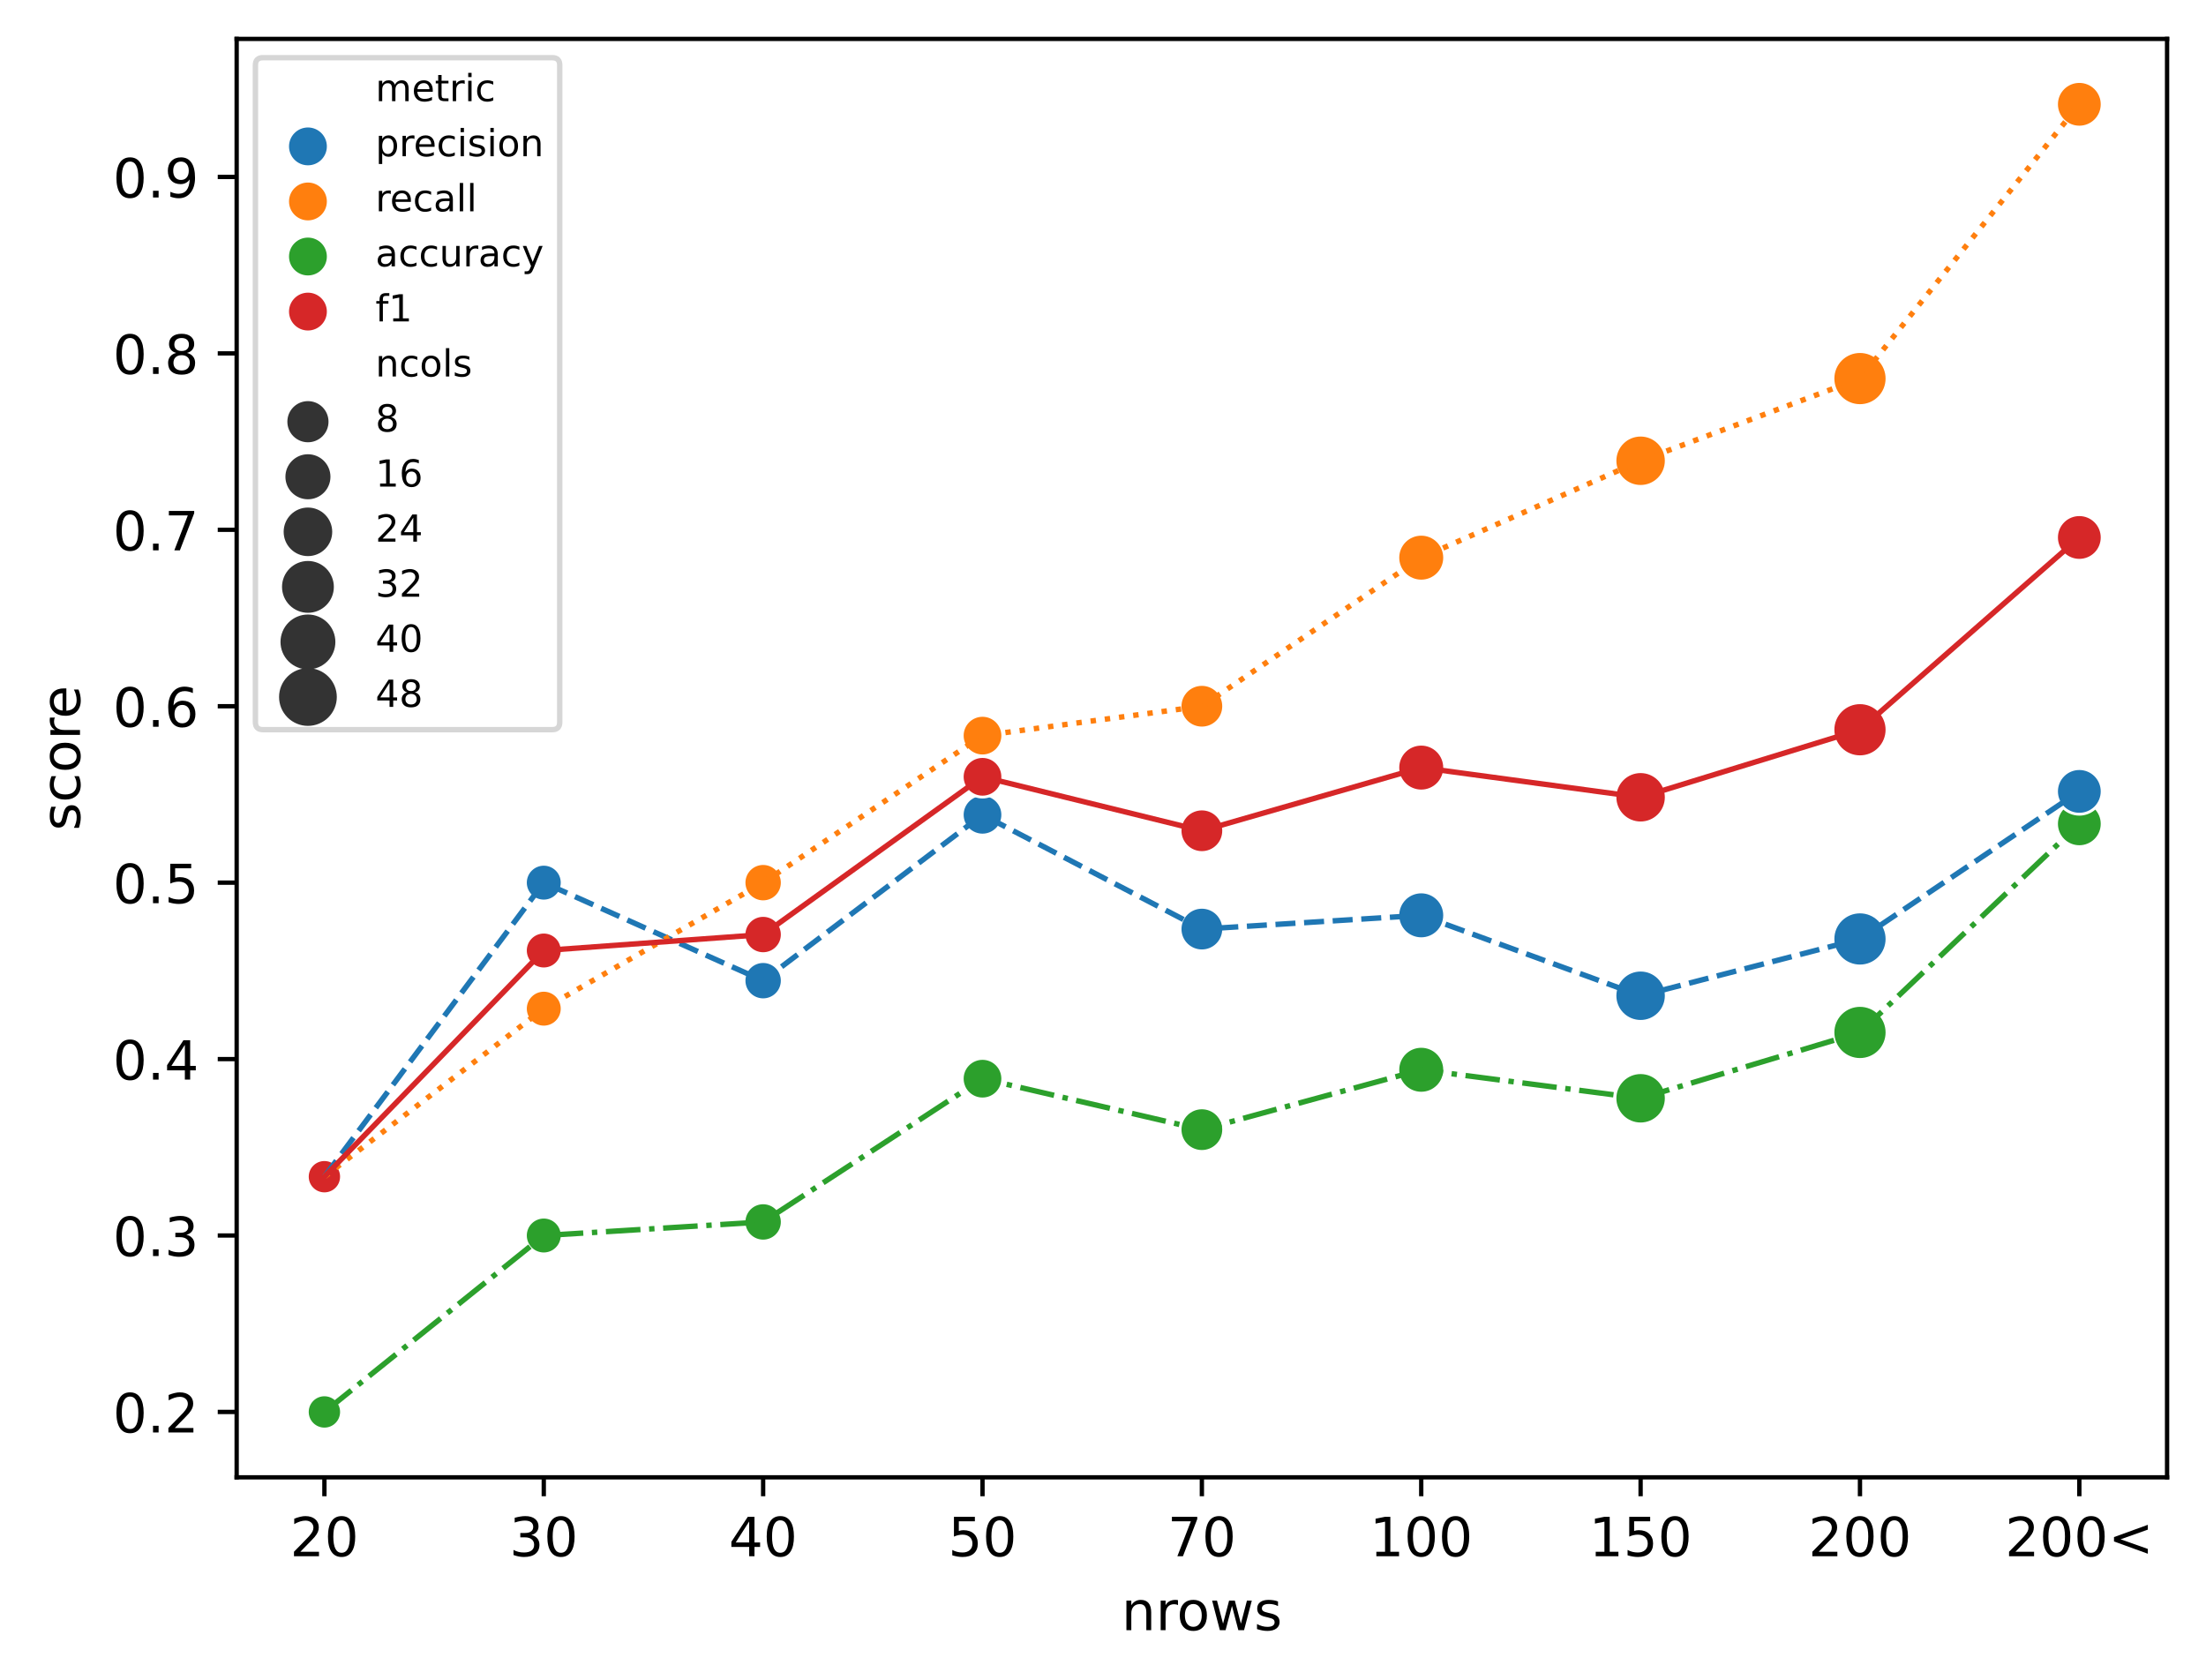 <?xml version="1.0" encoding="utf-8" standalone="no"?>
<!DOCTYPE svg PUBLIC "-//W3C//DTD SVG 1.1//EN"
  "http://www.w3.org/Graphics/SVG/1.1/DTD/svg11.dtd">
<!-- Created with matplotlib (https://matplotlib.org/) -->
<svg height="310.868pt" version="1.1" viewBox="0 0 408.101 310.868" width="408.101pt" xmlns="http://www.w3.org/2000/svg" xmlns:xlink="http://www.w3.org/1999/xlink">
 <defs>
  <style type="text/css">*{stroke-linecap:butt;stroke-linejoin:round;}</style>
 </defs>
 <g id="figure_1">
  <g id="patch_1">
   <path d="M 0 310.868 
L 408.101 310.868 
L 408.101 0 
L 0 0 
z
" style="fill:#ffffff;"/>
  </g>
  <g id="axes_1">
   <g id="patch_2">
    <path d="M 43.781 273.312 
L 400.901 273.312 
L 400.901 7.2 
L 43.781 7.2 
z
" style="fill:#ffffff;"/>
   </g>
   <g id="PathCollection_1">
    <path clip-path="url(#p911c3f4f6b)" d="M 384.669 156.636 
C 385.788 156.636 386.861 156.192 387.653 155.4 
C 388.444 154.609 388.889 153.535 388.889 152.416 
C 388.889 151.297 388.444 150.223 387.653 149.432 
C 386.861 148.64 385.788 148.196 384.669 148.196 
C 383.549 148.196 382.476 148.64 381.684 149.432 
C 380.893 150.223 380.448 151.297 380.448 152.416 
C 380.448 153.535 380.893 154.609 381.684 155.4 
C 382.476 156.192 383.549 156.636 384.669 156.636 
z
" style="fill:#2ca02c;stroke:#ffffff;stroke-width:0.525;"/>
    <path clip-path="url(#p911c3f4f6b)" d="M 384.669 150.634 
C 385.788 150.634 386.861 150.189 387.653 149.398 
C 388.444 148.606 388.889 147.533 388.889 146.413 
C 388.889 145.294 388.444 144.22 387.653 143.429 
C 386.861 142.637 385.788 142.193 384.669 142.193 
C 383.549 142.193 382.476 142.637 381.684 143.429 
C 380.893 144.22 380.448 145.294 380.448 146.413 
C 380.448 147.533 380.893 148.606 381.684 149.398 
C 382.476 150.189 383.549 150.634 384.669 150.634 
z
" style="fill:#1f77b4;stroke:#ffffff;stroke-width:0.525;"/>
    <path clip-path="url(#p911c3f4f6b)" d="M 384.669 23.516 
C 385.788 23.516 386.861 23.072 387.653 22.28 
C 388.444 21.489 388.889 20.415 388.889 19.296 
C 388.889 18.177 388.444 17.103 387.653 16.312 
C 386.861 15.52 385.788 15.076 384.669 15.076 
C 383.549 15.076 382.476 15.52 381.684 16.312 
C 380.893 17.103 380.448 18.177 380.448 19.296 
C 380.448 20.415 380.893 21.489 381.684 22.28 
C 382.476 23.072 383.549 23.516 384.669 23.516 
z
" style="fill:#ff7f0e;stroke:#ffffff;stroke-width:0.525;"/>
    <path clip-path="url(#p911c3f4f6b)" d="M 384.669 103.656 
C 385.788 103.656 386.861 103.211 387.653 102.419 
C 388.444 101.628 388.889 100.554 388.889 99.435 
C 388.889 98.316 388.444 97.242 387.653 96.451 
C 386.861 95.659 385.788 95.215 384.669 95.215 
C 383.549 95.215 382.476 95.659 381.684 96.451 
C 380.893 97.242 380.448 98.316 380.448 99.435 
C 380.448 100.554 380.893 101.628 381.684 102.419 
C 382.476 103.211 383.549 103.656 384.669 103.656 
z
" style="fill:#d62728;stroke:#ffffff;stroke-width:0.525;"/>
    <path clip-path="url(#p911c3f4f6b)" d="M 344.087 196.009 
C 345.413 196.009 346.685 195.482 347.622 194.545 
C 348.56 193.607 349.087 192.335 349.087 191.009 
C 349.087 189.683 348.56 188.411 347.622 187.474 
C 346.685 186.536 345.413 186.009 344.087 186.009 
C 342.761 186.009 341.489 186.536 340.551 187.474 
C 339.614 188.411 339.087 189.683 339.087 191.009 
C 339.087 192.335 339.614 193.607 340.551 194.545 
C 341.489 195.482 342.761 196.009 344.087 196.009 
z
" style="fill:#2ca02c;stroke:#ffffff;stroke-width:0.525;"/>
    <path clip-path="url(#p911c3f4f6b)" d="M 344.087 178.713 
C 345.413 178.713 346.685 178.186 347.622 177.249 
C 348.56 176.311 349.087 175.039 349.087 173.713 
C 349.087 172.387 348.56 171.115 347.622 170.177 
C 346.685 169.24 345.413 168.713 344.087 168.713 
C 342.761 168.713 341.489 169.24 340.551 170.177 
C 339.614 171.115 339.087 172.387 339.087 173.713 
C 339.087 175.039 339.614 176.311 340.551 177.249 
C 341.489 178.186 342.761 178.713 344.087 178.713 
z
" style="fill:#1f77b4;stroke:#ffffff;stroke-width:0.525;"/>
    <path clip-path="url(#p911c3f4f6b)" d="M 344.087 75.039 
C 345.413 75.039 346.685 74.512 347.622 73.574 
C 348.56 72.637 349.087 71.365 349.087 70.039 
C 349.087 68.713 348.56 67.441 347.622 66.503 
C 346.685 65.566 345.413 65.039 344.087 65.039 
C 342.761 65.039 341.489 65.566 340.551 66.503 
C 339.614 67.441 339.087 68.713 339.087 70.039 
C 339.087 71.365 339.614 72.637 340.551 73.574 
C 341.489 74.512 342.761 75.039 344.087 75.039 
z
" style="fill:#ff7f0e;stroke:#ffffff;stroke-width:0.525;"/>
    <path clip-path="url(#p911c3f4f6b)" d="M 344.087 140.008 
C 345.413 140.008 346.685 139.481 347.622 138.544 
C 348.56 137.606 349.087 136.334 349.087 135.008 
C 349.087 133.682 348.56 132.41 347.622 131.472 
C 346.685 130.535 345.413 130.008 344.087 130.008 
C 342.761 130.008 341.489 130.535 340.551 131.472 
C 339.614 132.41 339.087 133.682 339.087 135.008 
C 339.087 136.334 339.614 137.606 340.551 138.544 
C 341.489 139.481 342.761 140.008 344.087 140.008 
z
" style="fill:#d62728;stroke:#ffffff;stroke-width:0.525;"/>
    <path clip-path="url(#p911c3f4f6b)" d="M 60.014 264.378 
C 60.853 264.378 61.657 264.045 62.25 263.452 
C 62.843 262.859 63.176 262.055 63.176 261.216 
C 63.176 260.377 62.843 259.573 62.25 258.98 
C 61.657 258.387 60.853 258.054 60.014 258.054 
C 59.175 258.054 58.371 258.387 57.778 258.98 
C 57.185 259.573 56.852 260.377 56.852 261.216 
C 56.852 262.055 57.185 262.859 57.778 263.452 
C 58.371 264.045 59.175 264.378 60.014 264.378 
z
" style="fill:#2ca02c;stroke:#ffffff;stroke-width:0.525;"/>
    <path clip-path="url(#p911c3f4f6b)" d="M 60.014 220.858 
C 60.853 220.858 61.657 220.525 62.25 219.932 
C 62.843 219.339 63.176 218.535 63.176 217.696 
C 63.176 216.857 62.843 216.053 62.25 215.46 
C 61.657 214.867 60.853 214.534 60.014 214.534 
C 59.175 214.534 58.371 214.867 57.778 215.46 
C 57.185 216.053 56.852 216.857 56.852 217.696 
C 56.852 218.535 57.185 219.339 57.778 219.932 
C 58.371 220.525 59.175 220.858 60.014 220.858 
z
" style="fill:#1f77b4;stroke:#ffffff;stroke-width:0.525;"/>
    <path clip-path="url(#p911c3f4f6b)" d="M 60.014 220.858 
C 60.853 220.858 61.657 220.525 62.25 219.932 
C 62.843 219.339 63.176 218.535 63.176 217.696 
C 63.176 216.857 62.843 216.053 62.25 215.46 
C 61.657 214.867 60.853 214.534 60.014 214.534 
C 59.175 214.534 58.371 214.867 57.778 215.46 
C 57.185 216.053 56.852 216.857 56.852 217.696 
C 56.852 218.535 57.185 219.339 57.778 219.932 
C 58.371 220.525 59.175 220.858 60.014 220.858 
z
" style="fill:#ff7f0e;stroke:#ffffff;stroke-width:0.525;"/>
    <path clip-path="url(#p911c3f4f6b)" d="M 60.014 220.858 
C 60.853 220.858 61.657 220.525 62.25 219.932 
C 62.843 219.339 63.176 218.535 63.176 217.696 
C 63.176 216.857 62.843 216.053 62.25 215.46 
C 61.657 214.867 60.853 214.534 60.014 214.534 
C 59.175 214.534 58.371 214.867 57.778 215.46 
C 57.185 216.053 56.852 216.857 56.852 217.696 
C 56.852 218.535 57.185 219.339 57.778 219.932 
C 58.371 220.525 59.175 220.858 60.014 220.858 
z
" style="fill:#d62728;stroke:#ffffff;stroke-width:0.525;"/>
    <path clip-path="url(#p911c3f4f6b)" d="M 100.596 231.976 
C 101.498 231.976 102.363 231.618 103 230.98 
C 103.638 230.343 103.996 229.478 103.996 228.576 
C 103.996 227.674 103.638 226.809 103 226.172 
C 102.363 225.534 101.498 225.176 100.596 225.176 
C 99.694 225.176 98.829 225.534 98.191 226.172 
C 97.554 226.809 97.195 227.674 97.195 228.576 
C 97.195 229.478 97.554 230.343 98.191 230.98 
C 98.829 231.618 99.694 231.976 100.596 231.976 
z
" style="fill:#2ca02c;stroke:#ffffff;stroke-width:0.525;"/>
    <path clip-path="url(#p911c3f4f6b)" d="M 100.596 166.696 
C 101.498 166.696 102.363 166.338 103 165.7 
C 103.638 165.063 103.996 164.198 103.996 163.296 
C 103.996 162.394 103.638 161.529 103 160.892 
C 102.363 160.254 101.498 159.896 100.596 159.896 
C 99.694 159.896 98.829 160.254 98.191 160.892 
C 97.554 161.529 97.195 162.394 97.195 163.296 
C 97.195 164.198 97.554 165.063 98.191 165.7 
C 98.829 166.338 99.694 166.696 100.596 166.696 
z
" style="fill:#1f77b4;stroke:#ffffff;stroke-width:0.525;"/>
    <path clip-path="url(#p911c3f4f6b)" d="M 100.596 190.011 
C 101.498 190.011 102.363 189.652 103 189.015 
C 103.638 188.377 103.996 187.512 103.996 186.61 
C 103.996 185.708 103.638 184.844 103 184.206 
C 102.363 183.568 101.498 183.21 100.596 183.21 
C 99.694 183.21 98.829 183.568 98.191 184.206 
C 97.554 184.844 97.195 185.708 97.195 186.61 
C 97.195 187.512 97.554 188.377 98.191 189.015 
C 98.829 189.652 99.694 190.011 100.596 190.011 
z
" style="fill:#ff7f0e;stroke:#ffffff;stroke-width:0.525;"/>
    <path clip-path="url(#p911c3f4f6b)" d="M 100.596 179.25 
C 101.498 179.25 102.363 178.892 103 178.254 
C 103.638 177.617 103.996 176.752 103.996 175.85 
C 103.996 174.948 103.638 174.083 103 173.445 
C 102.363 172.808 101.498 172.449 100.596 172.449 
C 99.694 172.449 98.829 172.808 98.191 173.445 
C 97.554 174.083 97.195 174.948 97.195 175.85 
C 97.195 176.752 97.554 177.617 98.191 178.254 
C 98.829 178.892 99.694 179.25 100.596 179.25 
z
" style="fill:#d62728;stroke:#ffffff;stroke-width:0.525;"/>
    <path clip-path="url(#p911c3f4f6b)" d="M 141.178 229.601 
C 142.115 229.601 143.015 229.228 143.678 228.565 
C 144.341 227.902 144.713 227.003 144.713 226.065 
C 144.713 225.128 144.341 224.228 143.678 223.565 
C 143.015 222.902 142.115 222.53 141.178 222.53 
C 140.24 222.53 139.341 222.902 138.678 223.565 
C 138.015 224.228 137.642 225.128 137.642 226.065 
C 137.642 227.003 138.015 227.902 138.678 228.565 
C 139.341 229.228 140.24 229.601 141.178 229.601 
z
" style="fill:#2ca02c;stroke:#ffffff;stroke-width:0.525;"/>
    <path clip-path="url(#p911c3f4f6b)" d="M 141.178 184.965 
C 142.115 184.965 143.015 184.592 143.678 183.929 
C 144.341 183.266 144.713 182.367 144.713 181.429 
C 144.713 180.492 144.341 179.592 143.678 178.929 
C 143.015 178.266 142.115 177.894 141.178 177.894 
C 140.24 177.894 139.341 178.266 138.678 178.929 
C 138.015 179.592 137.642 180.492 137.642 181.429 
C 137.642 182.367 138.015 183.266 138.678 183.929 
C 139.341 184.592 140.24 184.965 141.178 184.965 
z
" style="fill:#1f77b4;stroke:#ffffff;stroke-width:0.525;"/>
    <path clip-path="url(#p911c3f4f6b)" d="M 141.178 166.832 
C 142.115 166.832 143.015 166.459 143.678 165.796 
C 144.341 165.133 144.713 164.234 144.713 163.296 
C 144.713 162.358 144.341 161.459 143.678 160.796 
C 143.015 160.133 142.115 159.76 141.178 159.76 
C 140.24 159.76 139.341 160.133 138.678 160.796 
C 138.015 161.459 137.642 162.358 137.642 163.296 
C 137.642 164.234 138.015 165.133 138.678 165.796 
C 139.341 166.459 140.24 166.832 141.178 166.832 
z
" style="fill:#ff7f0e;stroke:#ffffff;stroke-width:0.525;"/>
    <path clip-path="url(#p911c3f4f6b)" d="M 141.178 176.432 
C 142.115 176.432 143.015 176.059 143.678 175.396 
C 144.341 174.733 144.713 173.834 144.713 172.896 
C 144.713 171.958 144.341 171.059 143.678 170.396 
C 143.015 169.733 142.115 169.36 141.178 169.36 
C 140.24 169.36 139.341 169.733 138.678 170.396 
C 138.015 171.059 137.642 171.958 137.642 172.896 
C 137.642 173.834 138.015 174.733 138.678 175.396 
C 139.341 176.059 140.24 176.432 141.178 176.432 
z
" style="fill:#d62728;stroke:#ffffff;stroke-width:0.525;"/>
    <path clip-path="url(#p911c3f4f6b)" d="M 181.759 203.313 
C 182.754 203.313 183.708 202.918 184.411 202.214 
C 185.114 201.511 185.509 200.557 185.509 199.563 
C 185.509 198.568 185.114 197.614 184.411 196.911 
C 183.708 196.208 182.754 195.813 181.759 195.813 
C 180.765 195.813 179.811 196.208 179.108 196.911 
C 178.405 197.614 178.009 198.568 178.009 199.563 
C 178.009 200.557 178.405 201.511 179.108 202.214 
C 179.811 202.918 180.765 203.313 181.759 203.313 
z
" style="fill:#2ca02c;stroke:#ffffff;stroke-width:0.525;"/>
    <path clip-path="url(#p911c3f4f6b)" d="M 181.759 154.492 
C 182.754 154.492 183.708 154.097 184.411 153.394 
C 185.114 152.691 185.509 151.737 185.509 150.742 
C 185.509 149.748 185.114 148.794 184.411 148.091 
C 183.708 147.387 182.754 146.992 181.759 146.992 
C 180.765 146.992 179.811 147.387 179.108 148.091 
C 178.405 148.794 178.009 149.748 178.009 150.742 
C 178.009 151.737 178.405 152.691 179.108 153.394 
C 179.811 154.097 180.765 154.492 181.759 154.492 
z
" style="fill:#1f77b4;stroke:#ffffff;stroke-width:0.525;"/>
    <path clip-path="url(#p911c3f4f6b)" d="M 181.759 139.846 
C 182.754 139.846 183.708 139.451 184.411 138.748 
C 185.114 138.044 185.509 137.091 185.509 136.096 
C 185.509 135.101 185.114 134.148 184.411 133.444 
C 183.708 132.741 182.754 132.346 181.759 132.346 
C 180.765 132.346 179.811 132.741 179.108 133.444 
C 178.405 134.148 178.009 135.101 178.009 136.096 
C 178.009 137.091 178.405 138.044 179.108 138.748 
C 179.811 139.451 180.765 139.846 181.759 139.846 
z
" style="fill:#ff7f0e;stroke:#ffffff;stroke-width:0.525;"/>
    <path clip-path="url(#p911c3f4f6b)" d="M 181.759 147.462 
C 182.754 147.462 183.708 147.067 184.411 146.364 
C 185.114 145.66 185.509 144.707 185.509 143.712 
C 185.509 142.717 185.114 141.764 184.411 141.06 
C 183.708 140.357 182.754 139.962 181.759 139.962 
C 180.765 139.962 179.811 140.357 179.108 141.06 
C 178.405 141.764 178.009 142.717 178.009 143.712 
C 178.009 144.707 178.405 145.66 179.108 146.364 
C 179.811 147.067 180.765 147.462 181.759 147.462 
z
" style="fill:#d62728;stroke:#ffffff;stroke-width:0.525;"/>
    <path clip-path="url(#p911c3f4f6b)" d="M 222.341 213.023 
C 223.41 213.023 224.436 212.598 225.192 211.842 
C 225.948 211.086 226.372 210.061 226.372 208.992 
C 226.372 207.923 225.948 206.898 225.192 206.142 
C 224.436 205.386 223.41 204.961 222.341 204.961 
C 221.272 204.961 220.247 205.386 219.491 206.142 
C 218.735 206.898 218.31 207.923 218.31 208.992 
C 218.31 210.061 218.735 211.086 219.491 211.842 
C 220.247 212.598 221.272 213.023 222.341 213.023 
z
" style="fill:#2ca02c;stroke:#ffffff;stroke-width:0.525;"/>
    <path clip-path="url(#p911c3f4f6b)" d="M 222.341 175.917 
C 223.41 175.917 224.436 175.492 225.192 174.736 
C 225.948 173.98 226.372 172.955 226.372 171.885 
C 226.372 170.816 225.948 169.791 225.192 169.035 
C 224.436 168.279 223.41 167.854 222.341 167.854 
C 221.272 167.854 220.247 168.279 219.491 169.035 
C 218.735 169.791 218.31 170.816 218.31 171.885 
C 218.31 172.955 218.735 173.98 219.491 174.736 
C 220.247 175.492 221.272 175.917 222.341 175.917 
z
" style="fill:#1f77b4;stroke:#ffffff;stroke-width:0.525;"/>
    <path clip-path="url(#p911c3f4f6b)" d="M 222.341 134.687 
C 223.41 134.687 224.436 134.262 225.192 133.506 
C 225.948 132.75 226.372 131.725 226.372 130.656 
C 226.372 129.587 225.948 128.562 225.192 127.806 
C 224.436 127.05 223.41 126.625 222.341 126.625 
C 221.272 126.625 220.247 127.05 219.491 127.806 
C 218.735 128.562 218.31 129.587 218.31 130.656 
C 218.31 131.725 218.735 132.75 219.491 133.506 
C 220.247 134.262 221.272 134.687 222.341 134.687 
z
" style="fill:#ff7f0e;stroke:#ffffff;stroke-width:0.525;"/>
    <path clip-path="url(#p911c3f4f6b)" d="M 222.341 157.727 
C 223.41 157.727 224.436 157.302 225.192 156.546 
C 225.948 155.79 226.372 154.765 226.372 153.696 
C 226.372 152.627 225.948 151.602 225.192 150.846 
C 224.436 150.09 223.41 149.665 222.341 149.665 
C 221.272 149.665 220.247 150.09 219.491 150.846 
C 218.735 151.602 218.31 152.627 218.31 153.696 
C 218.31 154.765 218.735 155.79 219.491 156.546 
C 220.247 157.302 221.272 157.727 222.341 157.727 
z
" style="fill:#d62728;stroke:#ffffff;stroke-width:0.525;"/>
    <path clip-path="url(#p911c3f4f6b)" d="M 262.923 202.244 
C 264.071 202.244 265.173 201.788 265.985 200.976 
C 266.797 200.164 267.253 199.063 267.253 197.914 
C 267.253 196.766 266.797 195.664 265.985 194.852 
C 265.173 194.04 264.071 193.584 262.923 193.584 
C 261.775 193.584 260.673 194.04 259.861 194.852 
C 259.049 195.664 258.593 196.766 258.593 197.914 
C 258.593 199.063 259.049 200.164 259.861 200.976 
C 260.673 201.788 261.775 202.244 262.923 202.244 
z
" style="fill:#2ca02c;stroke:#ffffff;stroke-width:0.525;"/>
    <path clip-path="url(#p911c3f4f6b)" d="M 262.923 173.671 
C 264.071 173.671 265.173 173.214 265.985 172.402 
C 266.797 171.59 267.253 170.489 267.253 169.34 
C 267.253 168.192 266.797 167.091 265.985 166.279 
C 265.173 165.467 264.071 165.01 262.923 165.01 
C 261.775 165.01 260.673 165.467 259.861 166.279 
C 259.049 167.091 258.593 168.192 258.593 169.34 
C 258.593 170.489 259.049 171.59 259.861 172.402 
C 260.673 173.214 261.775 173.671 262.923 173.671 
z
" style="fill:#1f77b4;stroke:#ffffff;stroke-width:0.525;"/>
    <path clip-path="url(#p911c3f4f6b)" d="M 262.923 107.5 
C 264.071 107.5 265.173 107.044 265.985 106.232 
C 266.797 105.42 267.253 104.318 267.253 103.17 
C 267.253 102.021 266.797 100.92 265.985 100.108 
C 265.173 99.296 264.071 98.84 262.923 98.84 
C 261.775 98.84 260.673 99.296 259.861 100.108 
C 259.049 100.92 258.593 102.021 258.593 103.17 
C 258.593 104.318 259.049 105.42 259.861 106.232 
C 260.673 107.044 261.775 107.5 262.923 107.5 
z
" style="fill:#ff7f0e;stroke:#ffffff;stroke-width:0.525;"/>
    <path clip-path="url(#p911c3f4f6b)" d="M 262.923 146.339 
C 264.071 146.339 265.173 145.883 265.985 145.071 
C 266.797 144.259 267.253 143.157 267.253 142.009 
C 267.253 140.861 266.797 139.759 265.985 138.947 
C 265.173 138.135 264.071 137.679 262.923 137.679 
C 261.775 137.679 260.673 138.135 259.861 138.947 
C 259.049 139.759 258.593 140.861 258.593 142.009 
C 258.593 143.157 259.049 144.259 259.861 145.071 
C 260.673 145.883 261.775 146.339 262.923 146.339 
z
" style="fill:#d62728;stroke:#ffffff;stroke-width:0.525;"/>
    <path clip-path="url(#p911c3f4f6b)" d="M 303.505 207.933 
C 304.763 207.933 305.969 207.433 306.859 206.543 
C 307.749 205.654 308.248 204.447 308.248 203.189 
C 308.248 201.931 307.749 200.725 306.859 199.835 
C 305.969 198.946 304.763 198.446 303.505 198.446 
C 302.247 198.446 301.04 198.946 300.151 199.835 
C 299.261 200.725 298.761 201.931 298.761 203.189 
C 298.761 204.447 299.261 205.654 300.151 206.543 
C 301.04 207.433 302.247 207.933 303.505 207.933 
z
" style="fill:#2ca02c;stroke:#ffffff;stroke-width:0.525;"/>
    <path clip-path="url(#p911c3f4f6b)" d="M 303.505 188.962 
C 304.763 188.962 305.969 188.463 306.859 187.573 
C 307.749 186.684 308.248 185.477 308.248 184.219 
C 308.248 182.961 307.749 181.754 306.859 180.865 
C 305.969 179.975 304.763 179.476 303.505 179.476 
C 302.247 179.476 301.04 179.975 300.151 180.865 
C 299.261 181.754 298.761 182.961 298.761 184.219 
C 298.761 185.477 299.261 186.684 300.151 187.573 
C 301.04 188.463 302.247 188.962 303.505 188.962 
z
" style="fill:#1f77b4;stroke:#ffffff;stroke-width:0.525;"/>
    <path clip-path="url(#p911c3f4f6b)" d="M 303.505 89.987 
C 304.763 89.987 305.969 89.487 306.859 88.598 
C 307.749 87.708 308.248 86.502 308.248 85.244 
C 308.248 83.986 307.749 82.779 306.859 81.89 
C 305.969 81 304.763 80.5 303.505 80.5 
C 302.247 80.5 301.04 81 300.151 81.89 
C 299.261 82.779 298.761 83.986 298.761 85.244 
C 298.761 86.502 299.261 87.708 300.151 88.598 
C 301.04 89.487 302.247 89.987 303.505 89.987 
z
" style="fill:#ff7f0e;stroke:#ffffff;stroke-width:0.525;"/>
    <path clip-path="url(#p911c3f4f6b)" d="M 303.505 152.246 
C 304.763 152.246 305.969 151.746 306.859 150.857 
C 307.749 149.967 308.248 148.76 308.248 147.502 
C 308.248 146.244 307.749 145.038 306.859 144.148 
C 305.969 143.259 304.763 142.759 303.505 142.759 
C 302.247 142.759 301.04 143.259 300.151 144.148 
C 299.261 145.038 298.761 146.244 298.761 147.502 
C 298.761 148.76 299.261 149.967 300.151 150.857 
C 301.04 151.746 302.247 152.246 303.505 152.246 
z
" style="fill:#d62728;stroke:#ffffff;stroke-width:0.525;"/>
   </g>
   <g id="PathCollection_2"/>
   <g id="PathCollection_3"/>
   <g id="PathCollection_4"/>
   <g id="PathCollection_5"/>
   <g id="PathCollection_6"/>
   <g id="PathCollection_7"/>
   <g id="PathCollection_8"/>
   <g id="PathCollection_9"/>
   <g id="PathCollection_10"/>
   <g id="PathCollection_11"/>
   <g id="matplotlib.axis_1">
    <g id="xtick_1">
     <g id="line2d_1">
      <defs>
       <path d="M 0 0 
L 0 3.5 
" id="md16258bb9e" style="stroke:#000000;stroke-width:0.8;"/>
      </defs>
      <g>
       <use style="stroke:#000000;stroke-width:0.8;" x="60.014" xlink:href="#md16258bb9e" y="273.312"/>
      </g>
     </g>
     <g id="text_1">
      <!-- 20 -->
      <g transform="translate(53.651 287.91)scale(0.1 -0.1)">
       <defs>
        <path d="M 19.188 8.297 
L 53.609 8.297 
L 53.609 0 
L 7.328 0 
L 7.328 8.297 
Q 12.938 14.109 22.625 23.891 
Q 32.328 33.688 34.812 36.531 
Q 39.547 41.844 41.422 45.531 
Q 43.312 49.219 43.312 52.781 
Q 43.312 58.594 39.234 62.25 
Q 35.156 65.922 28.609 65.922 
Q 23.969 65.922 18.812 64.312 
Q 13.672 62.703 7.812 59.422 
L 7.812 69.391 
Q 13.766 71.781 18.938 73 
Q 24.125 74.219 28.422 74.219 
Q 39.75 74.219 46.484 68.547 
Q 53.219 62.891 53.219 53.422 
Q 53.219 48.922 51.531 44.891 
Q 49.859 40.875 45.406 35.406 
Q 44.188 33.984 37.641 27.219 
Q 31.109 20.453 19.188 8.297 
z
" id="DejaVuSans-50"/>
        <path d="M 31.781 66.406 
Q 24.172 66.406 20.328 58.906 
Q 16.5 51.422 16.5 36.375 
Q 16.5 21.391 20.328 13.891 
Q 24.172 6.391 31.781 6.391 
Q 39.453 6.391 43.281 13.891 
Q 47.125 21.391 47.125 36.375 
Q 47.125 51.422 43.281 58.906 
Q 39.453 66.406 31.781 66.406 
z
M 31.781 74.219 
Q 44.047 74.219 50.516 64.516 
Q 56.984 54.828 56.984 36.375 
Q 56.984 17.969 50.516 8.266 
Q 44.047 -1.422 31.781 -1.422 
Q 19.531 -1.422 13.062 8.266 
Q 6.594 17.969 6.594 36.375 
Q 6.594 54.828 13.062 64.516 
Q 19.531 74.219 31.781 74.219 
z
" id="DejaVuSans-48"/>
       </defs>
       <use xlink:href="#DejaVuSans-50"/>
       <use x="63.623" xlink:href="#DejaVuSans-48"/>
      </g>
     </g>
    </g>
    <g id="xtick_2">
     <g id="line2d_2">
      <g>
       <use style="stroke:#000000;stroke-width:0.8;" x="100.596" xlink:href="#md16258bb9e" y="273.312"/>
      </g>
     </g>
     <g id="text_2">
      <!-- 30 -->
      <g transform="translate(94.233 287.91)scale(0.1 -0.1)">
       <defs>
        <path d="M 40.578 39.312 
Q 47.656 37.797 51.625 33 
Q 55.609 28.219 55.609 21.188 
Q 55.609 10.406 48.188 4.484 
Q 40.766 -1.422 27.094 -1.422 
Q 22.516 -1.422 17.656 -0.516 
Q 12.797 0.391 7.625 2.203 
L 7.625 11.719 
Q 11.719 9.328 16.594 8.109 
Q 21.484 6.891 26.812 6.891 
Q 36.078 6.891 40.938 10.547 
Q 45.797 14.203 45.797 21.188 
Q 45.797 27.641 41.281 31.266 
Q 36.766 34.906 28.719 34.906 
L 20.219 34.906 
L 20.219 43.016 
L 29.109 43.016 
Q 36.375 43.016 40.234 45.922 
Q 44.094 48.828 44.094 54.297 
Q 44.094 59.906 40.109 62.906 
Q 36.141 65.922 28.719 65.922 
Q 24.656 65.922 20.016 65.031 
Q 15.375 64.156 9.812 62.312 
L 9.812 71.094 
Q 15.438 72.656 20.344 73.438 
Q 25.25 74.219 29.594 74.219 
Q 40.828 74.219 47.359 69.109 
Q 53.906 64.016 53.906 55.328 
Q 53.906 49.266 50.438 45.094 
Q 46.969 40.922 40.578 39.312 
z
" id="DejaVuSans-51"/>
       </defs>
       <use xlink:href="#DejaVuSans-51"/>
       <use x="63.623" xlink:href="#DejaVuSans-48"/>
      </g>
     </g>
    </g>
    <g id="xtick_3">
     <g id="line2d_3">
      <g>
       <use style="stroke:#000000;stroke-width:0.8;" x="141.178" xlink:href="#md16258bb9e" y="273.312"/>
      </g>
     </g>
     <g id="text_3">
      <!-- 40 -->
      <g transform="translate(134.815 287.91)scale(0.1 -0.1)">
       <defs>
        <path d="M 37.797 64.312 
L 12.891 25.391 
L 37.797 25.391 
z
M 35.203 72.906 
L 47.609 72.906 
L 47.609 25.391 
L 58.016 25.391 
L 58.016 17.188 
L 47.609 17.188 
L 47.609 0 
L 37.797 0 
L 37.797 17.188 
L 4.891 17.188 
L 4.891 26.703 
z
" id="DejaVuSans-52"/>
       </defs>
       <use xlink:href="#DejaVuSans-52"/>
       <use x="63.623" xlink:href="#DejaVuSans-48"/>
      </g>
     </g>
    </g>
    <g id="xtick_4">
     <g id="line2d_4">
      <g>
       <use style="stroke:#000000;stroke-width:0.8;" x="181.759" xlink:href="#md16258bb9e" y="273.312"/>
      </g>
     </g>
     <g id="text_4">
      <!-- 50 -->
      <g transform="translate(175.397 287.91)scale(0.1 -0.1)">
       <defs>
        <path d="M 10.797 72.906 
L 49.516 72.906 
L 49.516 64.594 
L 19.828 64.594 
L 19.828 46.734 
Q 21.969 47.469 24.109 47.828 
Q 26.266 48.188 28.422 48.188 
Q 40.625 48.188 47.75 41.5 
Q 54.891 34.812 54.891 23.391 
Q 54.891 11.625 47.562 5.094 
Q 40.234 -1.422 26.906 -1.422 
Q 22.312 -1.422 17.547 -0.641 
Q 12.797 0.141 7.719 1.703 
L 7.719 11.625 
Q 12.109 9.234 16.797 8.062 
Q 21.484 6.891 26.703 6.891 
Q 35.156 6.891 40.078 11.328 
Q 45.016 15.766 45.016 23.391 
Q 45.016 31 40.078 35.438 
Q 35.156 39.891 26.703 39.891 
Q 22.75 39.891 18.812 39.016 
Q 14.891 38.141 10.797 36.281 
z
" id="DejaVuSans-53"/>
       </defs>
       <use xlink:href="#DejaVuSans-53"/>
       <use x="63.623" xlink:href="#DejaVuSans-48"/>
      </g>
     </g>
    </g>
    <g id="xtick_5">
     <g id="line2d_5">
      <g>
       <use style="stroke:#000000;stroke-width:0.8;" x="222.341" xlink:href="#md16258bb9e" y="273.312"/>
      </g>
     </g>
     <g id="text_5">
      <!-- 70 -->
      <g transform="translate(215.979 287.91)scale(0.1 -0.1)">
       <defs>
        <path d="M 8.203 72.906 
L 55.078 72.906 
L 55.078 68.703 
L 28.609 0 
L 18.312 0 
L 43.219 64.594 
L 8.203 64.594 
z
" id="DejaVuSans-55"/>
       </defs>
       <use xlink:href="#DejaVuSans-55"/>
       <use x="63.623" xlink:href="#DejaVuSans-48"/>
      </g>
     </g>
    </g>
    <g id="xtick_6">
     <g id="line2d_6">
      <g>
       <use style="stroke:#000000;stroke-width:0.8;" x="262.923" xlink:href="#md16258bb9e" y="273.312"/>
      </g>
     </g>
     <g id="text_6">
      <!-- 100 -->
      <g transform="translate(253.379 287.91)scale(0.1 -0.1)">
       <defs>
        <path d="M 12.406 8.297 
L 28.516 8.297 
L 28.516 63.922 
L 10.984 60.406 
L 10.984 69.391 
L 28.422 72.906 
L 38.281 72.906 
L 38.281 8.297 
L 54.391 8.297 
L 54.391 0 
L 12.406 0 
z
" id="DejaVuSans-49"/>
       </defs>
       <use xlink:href="#DejaVuSans-49"/>
       <use x="63.623" xlink:href="#DejaVuSans-48"/>
       <use x="127.246" xlink:href="#DejaVuSans-48"/>
      </g>
     </g>
    </g>
    <g id="xtick_7">
     <g id="line2d_7">
      <g>
       <use style="stroke:#000000;stroke-width:0.8;" x="303.505" xlink:href="#md16258bb9e" y="273.312"/>
      </g>
     </g>
     <g id="text_7">
      <!-- 150 -->
      <g transform="translate(293.961 287.91)scale(0.1 -0.1)">
       <use xlink:href="#DejaVuSans-49"/>
       <use x="63.623" xlink:href="#DejaVuSans-53"/>
       <use x="127.246" xlink:href="#DejaVuSans-48"/>
      </g>
     </g>
    </g>
    <g id="xtick_8">
     <g id="line2d_8">
      <g>
       <use style="stroke:#000000;stroke-width:0.8;" x="344.087" xlink:href="#md16258bb9e" y="273.312"/>
      </g>
     </g>
     <g id="text_8">
      <!-- 200 -->
      <g transform="translate(334.543 287.91)scale(0.1 -0.1)">
       <use xlink:href="#DejaVuSans-50"/>
       <use x="63.623" xlink:href="#DejaVuSans-48"/>
       <use x="127.246" xlink:href="#DejaVuSans-48"/>
      </g>
     </g>
    </g>
    <g id="xtick_9">
     <g id="line2d_9">
      <g>
       <use style="stroke:#000000;stroke-width:0.8;" x="384.669" xlink:href="#md16258bb9e" y="273.312"/>
      </g>
     </g>
     <g id="text_9">
      <!-- 200&lt; -->
      <g transform="translate(370.935 287.91)scale(0.1 -0.1)">
       <defs>
        <path d="M 73.188 49.219 
L 22.797 31.297 
L 73.188 13.484 
L 73.188 4.594 
L 10.594 27.297 
L 10.594 35.406 
L 73.188 58.109 
z
" id="DejaVuSans-60"/>
       </defs>
       <use xlink:href="#DejaVuSans-50"/>
       <use x="63.623" xlink:href="#DejaVuSans-48"/>
       <use x="127.246" xlink:href="#DejaVuSans-48"/>
       <use x="190.869" xlink:href="#DejaVuSans-60"/>
      </g>
     </g>
    </g>
    <g id="text_10">
     <!-- nrows -->
     <g transform="translate(207.476 301.589)scale(0.1 -0.1)">
      <defs>
       <path d="M 54.891 33.016 
L 54.891 0 
L 45.906 0 
L 45.906 32.719 
Q 45.906 40.484 42.875 44.328 
Q 39.844 48.188 33.797 48.188 
Q 26.516 48.188 22.312 43.547 
Q 18.109 38.922 18.109 30.906 
L 18.109 0 
L 9.078 0 
L 9.078 54.688 
L 18.109 54.688 
L 18.109 46.188 
Q 21.344 51.125 25.703 53.562 
Q 30.078 56 35.797 56 
Q 45.219 56 50.047 50.172 
Q 54.891 44.344 54.891 33.016 
z
" id="DejaVuSans-110"/>
       <path d="M 41.109 46.297 
Q 39.594 47.172 37.812 47.578 
Q 36.031 48 33.891 48 
Q 26.266 48 22.188 43.047 
Q 18.109 38.094 18.109 28.812 
L 18.109 0 
L 9.078 0 
L 9.078 54.688 
L 18.109 54.688 
L 18.109 46.188 
Q 20.953 51.172 25.484 53.578 
Q 30.031 56 36.531 56 
Q 37.453 56 38.578 55.875 
Q 39.703 55.766 41.062 55.516 
z
" id="DejaVuSans-114"/>
       <path d="M 30.609 48.391 
Q 23.391 48.391 19.188 42.75 
Q 14.984 37.109 14.984 27.297 
Q 14.984 17.484 19.156 11.844 
Q 23.344 6.203 30.609 6.203 
Q 37.797 6.203 41.984 11.859 
Q 46.188 17.531 46.188 27.297 
Q 46.188 37.016 41.984 42.703 
Q 37.797 48.391 30.609 48.391 
z
M 30.609 56 
Q 42.328 56 49.016 48.375 
Q 55.719 40.766 55.719 27.297 
Q 55.719 13.875 49.016 6.219 
Q 42.328 -1.422 30.609 -1.422 
Q 18.844 -1.422 12.172 6.219 
Q 5.516 13.875 5.516 27.297 
Q 5.516 40.766 12.172 48.375 
Q 18.844 56 30.609 56 
z
" id="DejaVuSans-111"/>
       <path d="M 4.203 54.688 
L 13.188 54.688 
L 24.422 12.016 
L 35.594 54.688 
L 46.188 54.688 
L 57.422 12.016 
L 68.609 54.688 
L 77.594 54.688 
L 63.281 0 
L 52.688 0 
L 40.922 44.828 
L 29.109 0 
L 18.5 0 
z
" id="DejaVuSans-119"/>
       <path d="M 44.281 53.078 
L 44.281 44.578 
Q 40.484 46.531 36.375 47.5 
Q 32.281 48.484 27.875 48.484 
Q 21.188 48.484 17.844 46.438 
Q 14.5 44.391 14.5 40.281 
Q 14.5 37.156 16.891 35.375 
Q 19.281 33.594 26.516 31.984 
L 29.594 31.297 
Q 39.156 29.25 43.188 25.516 
Q 47.219 21.781 47.219 15.094 
Q 47.219 7.469 41.188 3.016 
Q 35.156 -1.422 24.609 -1.422 
Q 20.219 -1.422 15.453 -0.562 
Q 10.688 0.297 5.422 2 
L 5.422 11.281 
Q 10.406 8.688 15.234 7.391 
Q 20.062 6.109 24.812 6.109 
Q 31.156 6.109 34.562 8.281 
Q 37.984 10.453 37.984 14.406 
Q 37.984 18.062 35.516 20.016 
Q 33.062 21.969 24.703 23.781 
L 21.578 24.516 
Q 13.234 26.266 9.516 29.906 
Q 5.812 33.547 5.812 39.891 
Q 5.812 47.609 11.281 51.797 
Q 16.75 56 26.812 56 
Q 31.781 56 36.172 55.266 
Q 40.578 54.547 44.281 53.078 
z
" id="DejaVuSans-115"/>
      </defs>
      <use xlink:href="#DejaVuSans-110"/>
      <use x="63.379" xlink:href="#DejaVuSans-114"/>
      <use x="102.242" xlink:href="#DejaVuSans-111"/>
      <use x="163.424" xlink:href="#DejaVuSans-119"/>
      <use x="245.211" xlink:href="#DejaVuSans-115"/>
     </g>
    </g>
   </g>
   <g id="matplotlib.axis_2">
    <g id="ytick_1">
     <g id="line2d_10">
      <defs>
       <path d="M 0 0 
L -3.5 0 
" id="me3469bb973" style="stroke:#000000;stroke-width:0.8;"/>
      </defs>
      <g>
       <use style="stroke:#000000;stroke-width:0.8;" x="43.781" xlink:href="#me3469bb973" y="261.216"/>
      </g>
     </g>
     <g id="text_11">
      <!-- 0.2 -->
      <g transform="translate(20.878 265.015)scale(0.1 -0.1)">
       <defs>
        <path d="M 10.688 12.406 
L 21 12.406 
L 21 0 
L 10.688 0 
z
" id="DejaVuSans-46"/>
       </defs>
       <use xlink:href="#DejaVuSans-48"/>
       <use x="63.623" xlink:href="#DejaVuSans-46"/>
       <use x="95.41" xlink:href="#DejaVuSans-50"/>
      </g>
     </g>
    </g>
    <g id="ytick_2">
     <g id="line2d_11">
      <g>
       <use style="stroke:#000000;stroke-width:0.8;" x="43.781" xlink:href="#me3469bb973" y="228.576"/>
      </g>
     </g>
     <g id="text_12">
      <!-- 0.3 -->
      <g transform="translate(20.878 232.375)scale(0.1 -0.1)">
       <use xlink:href="#DejaVuSans-48"/>
       <use x="63.623" xlink:href="#DejaVuSans-46"/>
       <use x="95.41" xlink:href="#DejaVuSans-51"/>
      </g>
     </g>
    </g>
    <g id="ytick_3">
     <g id="line2d_12">
      <g>
       <use style="stroke:#000000;stroke-width:0.8;" x="43.781" xlink:href="#me3469bb973" y="195.936"/>
      </g>
     </g>
     <g id="text_13">
      <!-- 0.4 -->
      <g transform="translate(20.878 199.735)scale(0.1 -0.1)">
       <use xlink:href="#DejaVuSans-48"/>
       <use x="63.623" xlink:href="#DejaVuSans-46"/>
       <use x="95.41" xlink:href="#DejaVuSans-52"/>
      </g>
     </g>
    </g>
    <g id="ytick_4">
     <g id="line2d_13">
      <g>
       <use style="stroke:#000000;stroke-width:0.8;" x="43.781" xlink:href="#me3469bb973" y="163.296"/>
      </g>
     </g>
     <g id="text_14">
      <!-- 0.5 -->
      <g transform="translate(20.878 167.095)scale(0.1 -0.1)">
       <use xlink:href="#DejaVuSans-48"/>
       <use x="63.623" xlink:href="#DejaVuSans-46"/>
       <use x="95.41" xlink:href="#DejaVuSans-53"/>
      </g>
     </g>
    </g>
    <g id="ytick_5">
     <g id="line2d_14">
      <g>
       <use style="stroke:#000000;stroke-width:0.8;" x="43.781" xlink:href="#me3469bb973" y="130.656"/>
      </g>
     </g>
     <g id="text_15">
      <!-- 0.6 -->
      <g transform="translate(20.878 134.455)scale(0.1 -0.1)">
       <defs>
        <path d="M 33.016 40.375 
Q 26.375 40.375 22.484 35.828 
Q 18.609 31.297 18.609 23.391 
Q 18.609 15.531 22.484 10.953 
Q 26.375 6.391 33.016 6.391 
Q 39.656 6.391 43.531 10.953 
Q 47.406 15.531 47.406 23.391 
Q 47.406 31.297 43.531 35.828 
Q 39.656 40.375 33.016 40.375 
z
M 52.594 71.297 
L 52.594 62.312 
Q 48.875 64.062 45.094 64.984 
Q 41.312 65.922 37.594 65.922 
Q 27.828 65.922 22.672 59.328 
Q 17.531 52.734 16.797 39.406 
Q 19.672 43.656 24.016 45.922 
Q 28.375 48.188 33.594 48.188 
Q 44.578 48.188 50.953 41.516 
Q 57.328 34.859 57.328 23.391 
Q 57.328 12.156 50.688 5.359 
Q 44.047 -1.422 33.016 -1.422 
Q 20.359 -1.422 13.672 8.266 
Q 6.984 17.969 6.984 36.375 
Q 6.984 53.656 15.188 63.938 
Q 23.391 74.219 37.203 74.219 
Q 40.922 74.219 44.703 73.484 
Q 48.484 72.75 52.594 71.297 
z
" id="DejaVuSans-54"/>
       </defs>
       <use xlink:href="#DejaVuSans-48"/>
       <use x="63.623" xlink:href="#DejaVuSans-46"/>
       <use x="95.41" xlink:href="#DejaVuSans-54"/>
      </g>
     </g>
    </g>
    <g id="ytick_6">
     <g id="line2d_15">
      <g>
       <use style="stroke:#000000;stroke-width:0.8;" x="43.781" xlink:href="#me3469bb973" y="98.016"/>
      </g>
     </g>
     <g id="text_16">
      <!-- 0.7 -->
      <g transform="translate(20.878 101.815)scale(0.1 -0.1)">
       <use xlink:href="#DejaVuSans-48"/>
       <use x="63.623" xlink:href="#DejaVuSans-46"/>
       <use x="95.41" xlink:href="#DejaVuSans-55"/>
      </g>
     </g>
    </g>
    <g id="ytick_7">
     <g id="line2d_16">
      <g>
       <use style="stroke:#000000;stroke-width:0.8;" x="43.781" xlink:href="#me3469bb973" y="65.376"/>
      </g>
     </g>
     <g id="text_17">
      <!-- 0.8 -->
      <g transform="translate(20.878 69.175)scale(0.1 -0.1)">
       <defs>
        <path d="M 31.781 34.625 
Q 24.75 34.625 20.719 30.859 
Q 16.703 27.094 16.703 20.516 
Q 16.703 13.922 20.719 10.156 
Q 24.75 6.391 31.781 6.391 
Q 38.812 6.391 42.859 10.172 
Q 46.922 13.969 46.922 20.516 
Q 46.922 27.094 42.891 30.859 
Q 38.875 34.625 31.781 34.625 
z
M 21.922 38.812 
Q 15.578 40.375 12.031 44.719 
Q 8.5 49.078 8.5 55.328 
Q 8.5 64.062 14.719 69.141 
Q 20.953 74.219 31.781 74.219 
Q 42.672 74.219 48.875 69.141 
Q 55.078 64.062 55.078 55.328 
Q 55.078 49.078 51.531 44.719 
Q 48 40.375 41.703 38.812 
Q 48.828 37.156 52.797 32.312 
Q 56.781 27.484 56.781 20.516 
Q 56.781 9.906 50.312 4.234 
Q 43.844 -1.422 31.781 -1.422 
Q 19.734 -1.422 13.25 4.234 
Q 6.781 9.906 6.781 20.516 
Q 6.781 27.484 10.781 32.312 
Q 14.797 37.156 21.922 38.812 
z
M 18.312 54.391 
Q 18.312 48.734 21.844 45.562 
Q 25.391 42.391 31.781 42.391 
Q 38.141 42.391 41.719 45.562 
Q 45.312 48.734 45.312 54.391 
Q 45.312 60.062 41.719 63.234 
Q 38.141 66.406 31.781 66.406 
Q 25.391 66.406 21.844 63.234 
Q 18.312 60.062 18.312 54.391 
z
" id="DejaVuSans-56"/>
       </defs>
       <use xlink:href="#DejaVuSans-48"/>
       <use x="63.623" xlink:href="#DejaVuSans-46"/>
       <use x="95.41" xlink:href="#DejaVuSans-56"/>
      </g>
     </g>
    </g>
    <g id="ytick_8">
     <g id="line2d_17">
      <g>
       <use style="stroke:#000000;stroke-width:0.8;" x="43.781" xlink:href="#me3469bb973" y="32.736"/>
      </g>
     </g>
     <g id="text_18">
      <!-- 0.9 -->
      <g transform="translate(20.878 36.535)scale(0.1 -0.1)">
       <defs>
        <path d="M 10.984 1.516 
L 10.984 10.5 
Q 14.703 8.734 18.5 7.812 
Q 22.312 6.891 25.984 6.891 
Q 35.75 6.891 40.891 13.453 
Q 46.047 20.016 46.781 33.406 
Q 43.953 29.203 39.594 26.953 
Q 35.25 24.703 29.984 24.703 
Q 19.047 24.703 12.672 31.312 
Q 6.297 37.938 6.297 49.422 
Q 6.297 60.641 12.938 67.422 
Q 19.578 74.219 30.609 74.219 
Q 43.266 74.219 49.922 64.516 
Q 56.594 54.828 56.594 36.375 
Q 56.594 19.141 48.406 8.859 
Q 40.234 -1.422 26.422 -1.422 
Q 22.703 -1.422 18.891 -0.688 
Q 15.094 0.047 10.984 1.516 
z
M 30.609 32.422 
Q 37.25 32.422 41.125 36.953 
Q 45.016 41.5 45.016 49.422 
Q 45.016 57.281 41.125 61.844 
Q 37.25 66.406 30.609 66.406 
Q 23.969 66.406 20.094 61.844 
Q 16.219 57.281 16.219 49.422 
Q 16.219 41.5 20.094 36.953 
Q 23.969 32.422 30.609 32.422 
z
" id="DejaVuSans-57"/>
       </defs>
       <use xlink:href="#DejaVuSans-48"/>
       <use x="63.623" xlink:href="#DejaVuSans-46"/>
       <use x="95.41" xlink:href="#DejaVuSans-57"/>
      </g>
     </g>
    </g>
    <g id="text_19">
     <!-- score -->
     <g transform="translate(14.798 153.689)rotate(-90)scale(0.1 -0.1)">
      <defs>
       <path d="M 48.781 52.594 
L 48.781 44.188 
Q 44.969 46.297 41.141 47.344 
Q 37.312 48.391 33.406 48.391 
Q 24.656 48.391 19.812 42.844 
Q 14.984 37.312 14.984 27.297 
Q 14.984 17.281 19.812 11.734 
Q 24.656 6.203 33.406 6.203 
Q 37.312 6.203 41.141 7.25 
Q 44.969 8.297 48.781 10.406 
L 48.781 2.094 
Q 45.016 0.344 40.984 -0.531 
Q 36.969 -1.422 32.422 -1.422 
Q 20.062 -1.422 12.781 6.344 
Q 5.516 14.109 5.516 27.297 
Q 5.516 40.672 12.859 48.328 
Q 20.219 56 33.016 56 
Q 37.156 56 41.109 55.141 
Q 45.062 54.297 48.781 52.594 
z
" id="DejaVuSans-99"/>
       <path d="M 56.203 29.594 
L 56.203 25.203 
L 14.891 25.203 
Q 15.484 15.922 20.484 11.062 
Q 25.484 6.203 34.422 6.203 
Q 39.594 6.203 44.453 7.469 
Q 49.312 8.734 54.109 11.281 
L 54.109 2.781 
Q 49.266 0.734 44.188 -0.344 
Q 39.109 -1.422 33.891 -1.422 
Q 20.797 -1.422 13.156 6.188 
Q 5.516 13.812 5.516 26.812 
Q 5.516 40.234 12.766 48.109 
Q 20.016 56 32.328 56 
Q 43.359 56 49.781 48.891 
Q 56.203 41.797 56.203 29.594 
z
M 47.219 32.234 
Q 47.125 39.594 43.094 43.984 
Q 39.062 48.391 32.422 48.391 
Q 24.906 48.391 20.391 44.141 
Q 15.875 39.891 15.188 32.172 
z
" id="DejaVuSans-101"/>
      </defs>
      <use xlink:href="#DejaVuSans-115"/>
      <use x="52.1" xlink:href="#DejaVuSans-99"/>
      <use x="107.08" xlink:href="#DejaVuSans-111"/>
      <use x="168.262" xlink:href="#DejaVuSans-114"/>
      <use x="207.125" xlink:href="#DejaVuSans-101"/>
     </g>
    </g>
   </g>
   <g id="line2d_18">
    <path clip-path="url(#p911c3f4f6b)" d="M 60.014 217.696 
L 100.596 163.296 
L 141.178 181.429 
L 181.759 150.742 
L 222.341 171.885 
L 262.923 169.34 
L 303.505 184.219 
L 344.087 173.713 
L 384.669 146.413 
" style="fill:none;stroke:#1f77b4;stroke-dasharray:3.7,1.6;stroke-dashoffset:0;"/>
   </g>
   <g id="line2d_19">
    <path clip-path="url(#p911c3f4f6b)" d="M 60.014 217.696 
L 100.596 186.61 
L 141.178 163.296 
L 181.759 136.096 
L 222.341 130.656 
L 262.923 103.17 
L 303.505 85.244 
L 344.087 70.039 
L 384.669 19.296 
" style="fill:none;stroke:#ff7f0e;stroke-dasharray:1,1.65;stroke-dashoffset:0;"/>
   </g>
   <g id="line2d_20">
    <path clip-path="url(#p911c3f4f6b)" d="M 60.014 261.216 
L 100.596 228.576 
L 141.178 226.065 
L 181.759 199.563 
L 222.341 208.992 
L 262.923 197.914 
L 303.505 203.189 
L 344.087 191.009 
L 384.669 152.416 
" style="fill:none;stroke:#2ca02c;stroke-dasharray:6.4,1.6,1,1.6;stroke-dashoffset:0;"/>
   </g>
   <g id="line2d_21">
    <path clip-path="url(#p911c3f4f6b)" d="M 60.014 217.696 
L 100.596 175.85 
L 141.178 172.896 
L 181.759 143.712 
L 222.341 153.696 
L 262.923 142.009 
L 303.505 147.502 
L 344.087 135.008 
L 384.669 99.435 
" style="fill:none;stroke:#d62728;stroke-linecap:square;"/>
   </g>
   <g id="patch_3">
    <path d="M 43.781 273.312 
L 43.781 7.2 
" style="fill:none;stroke:#000000;stroke-linecap:square;stroke-linejoin:miter;stroke-width:0.8;"/>
   </g>
   <g id="patch_4">
    <path d="M 400.901 273.312 
L 400.901 7.2 
" style="fill:none;stroke:#000000;stroke-linecap:square;stroke-linejoin:miter;stroke-width:0.8;"/>
   </g>
   <g id="patch_5">
    <path d="M 43.781 273.312 
L 400.901 273.312 
" style="fill:none;stroke:#000000;stroke-linecap:square;stroke-linejoin:miter;stroke-width:0.8;"/>
   </g>
   <g id="patch_6">
    <path d="M 43.781 7.2 
L 400.901 7.2 
" style="fill:none;stroke:#000000;stroke-linecap:square;stroke-linejoin:miter;stroke-width:0.8;"/>
   </g>
   <g id="legend_1">
    <g id="patch_7">
     <path d="M 48.639 134.991 
L 102.16 134.991 
Q 103.548 134.991 103.548 133.603 
L 103.548 12.058 
Q 103.548 10.67 102.16 10.67 
L 48.639 10.67 
Q 47.251 10.67 47.251 12.058 
L 47.251 133.603 
Q 47.251 134.991 48.639 134.991 
z
" style="fill:#ffffff;opacity:0.8;stroke:#cccccc;stroke-linejoin:miter;"/>
    </g>
    <g id="text_20">
     <!-- metric -->
     <g transform="translate(69.459 18.719)scale(0.069 -0.069)">
      <defs>
       <path d="M 52 44.188 
Q 55.375 50.25 60.062 53.125 
Q 64.75 56 71.094 56 
Q 79.641 56 84.281 50.016 
Q 88.922 44.047 88.922 33.016 
L 88.922 0 
L 79.891 0 
L 79.891 32.719 
Q 79.891 40.578 77.094 44.375 
Q 74.312 48.188 68.609 48.188 
Q 61.625 48.188 57.562 43.547 
Q 53.516 38.922 53.516 30.906 
L 53.516 0 
L 44.484 0 
L 44.484 32.719 
Q 44.484 40.625 41.703 44.406 
Q 38.922 48.188 33.109 48.188 
Q 26.219 48.188 22.156 43.531 
Q 18.109 38.875 18.109 30.906 
L 18.109 0 
L 9.078 0 
L 9.078 54.688 
L 18.109 54.688 
L 18.109 46.188 
Q 21.188 51.219 25.484 53.609 
Q 29.781 56 35.688 56 
Q 41.656 56 45.828 52.969 
Q 50 49.953 52 44.188 
z
" id="DejaVuSans-109"/>
       <path d="M 18.312 70.219 
L 18.312 54.688 
L 36.812 54.688 
L 36.812 47.703 
L 18.312 47.703 
L 18.312 18.016 
Q 18.312 11.328 20.141 9.422 
Q 21.969 7.516 27.594 7.516 
L 36.812 7.516 
L 36.812 0 
L 27.594 0 
Q 17.188 0 13.234 3.875 
Q 9.281 7.766 9.281 18.016 
L 9.281 47.703 
L 2.688 47.703 
L 2.688 54.688 
L 9.281 54.688 
L 9.281 70.219 
z
" id="DejaVuSans-116"/>
       <path d="M 9.422 54.688 
L 18.406 54.688 
L 18.406 0 
L 9.422 0 
z
M 9.422 75.984 
L 18.406 75.984 
L 18.406 64.594 
L 9.422 64.594 
z
" id="DejaVuSans-105"/>
      </defs>
      <use xlink:href="#DejaVuSans-109"/>
      <use x="97.412" xlink:href="#DejaVuSans-101"/>
      <use x="158.936" xlink:href="#DejaVuSans-116"/>
      <use x="198.145" xlink:href="#DejaVuSans-114"/>
      <use x="239.258" xlink:href="#DejaVuSans-105"/>
      <use x="267.041" xlink:href="#DejaVuSans-99"/>
     </g>
    </g>
    <g id="PathCollection_12">
     <defs>
      <path d="M 0 3 
C 0.796 3 1.559 2.684 2.121 2.121 
C 2.684 1.559 3 0.796 3 0 
C 3 -0.796 2.684 -1.559 2.121 -2.121 
C 1.559 -2.684 0.796 -3 0 -3 
C -0.796 -3 -1.559 -2.684 -2.121 -2.121 
C -2.684 -1.559 -3 -0.796 -3 0 
C -3 0.796 -2.684 1.559 -2.121 2.121 
C -1.559 2.684 -0.796 3 0 3 
z
" id="m8943b70ed9" style="stroke:#1f77b4;"/>
     </defs>
     <g>
      <use style="fill:#1f77b4;stroke:#1f77b4;" x="56.967" xlink:href="#m8943b70ed9" y="27.084"/>
     </g>
    </g>
    <g id="text_21">
     <!-- precision -->
     <g transform="translate(69.459 28.906)scale(0.069 -0.069)">
      <defs>
       <path d="M 18.109 8.203 
L 18.109 -20.797 
L 9.078 -20.797 
L 9.078 54.688 
L 18.109 54.688 
L 18.109 46.391 
Q 20.953 51.266 25.266 53.625 
Q 29.594 56 35.594 56 
Q 45.562 56 51.781 48.094 
Q 58.016 40.188 58.016 27.297 
Q 58.016 14.406 51.781 6.484 
Q 45.562 -1.422 35.594 -1.422 
Q 29.594 -1.422 25.266 0.953 
Q 20.953 3.328 18.109 8.203 
z
M 48.688 27.297 
Q 48.688 37.203 44.609 42.844 
Q 40.531 48.484 33.406 48.484 
Q 26.266 48.484 22.188 42.844 
Q 18.109 37.203 18.109 27.297 
Q 18.109 17.391 22.188 11.75 
Q 26.266 6.109 33.406 6.109 
Q 40.531 6.109 44.609 11.75 
Q 48.688 17.391 48.688 27.297 
z
" id="DejaVuSans-112"/>
      </defs>
      <use xlink:href="#DejaVuSans-112"/>
      <use x="63.477" xlink:href="#DejaVuSans-114"/>
      <use x="102.34" xlink:href="#DejaVuSans-101"/>
      <use x="163.863" xlink:href="#DejaVuSans-99"/>
      <use x="218.844" xlink:href="#DejaVuSans-105"/>
      <use x="246.627" xlink:href="#DejaVuSans-115"/>
      <use x="298.727" xlink:href="#DejaVuSans-105"/>
      <use x="326.51" xlink:href="#DejaVuSans-111"/>
      <use x="387.691" xlink:href="#DejaVuSans-110"/>
     </g>
    </g>
    <g id="PathCollection_13">
     <defs>
      <path d="M 0 3 
C 0.796 3 1.559 2.684 2.121 2.121 
C 2.684 1.559 3 0.796 3 0 
C 3 -0.796 2.684 -1.559 2.121 -2.121 
C 1.559 -2.684 0.796 -3 0 -3 
C -0.796 -3 -1.559 -2.684 -2.121 -2.121 
C -2.684 -1.559 -3 -0.796 -3 0 
C -3 0.796 -2.684 1.559 -2.121 2.121 
C -1.559 2.684 -0.796 3 0 3 
z
" id="m95feb7a18a" style="stroke:#ff7f0e;"/>
     </defs>
     <g>
      <use style="fill:#ff7f0e;stroke:#ff7f0e;" x="56.967" xlink:href="#m95feb7a18a" y="37.271"/>
     </g>
    </g>
    <g id="text_22">
     <!-- recall -->
     <g transform="translate(69.459 39.093)scale(0.069 -0.069)">
      <defs>
       <path d="M 34.281 27.484 
Q 23.391 27.484 19.188 25 
Q 14.984 22.516 14.984 16.5 
Q 14.984 11.719 18.141 8.906 
Q 21.297 6.109 26.703 6.109 
Q 34.188 6.109 38.703 11.406 
Q 43.219 16.703 43.219 25.484 
L 43.219 27.484 
z
M 52.203 31.203 
L 52.203 0 
L 43.219 0 
L 43.219 8.297 
Q 40.141 3.328 35.547 0.953 
Q 30.953 -1.422 24.312 -1.422 
Q 15.922 -1.422 10.953 3.297 
Q 6 8.016 6 15.922 
Q 6 25.141 12.172 29.828 
Q 18.359 34.516 30.609 34.516 
L 43.219 34.516 
L 43.219 35.406 
Q 43.219 41.609 39.141 45 
Q 35.062 48.391 27.688 48.391 
Q 23 48.391 18.547 47.266 
Q 14.109 46.141 10.016 43.891 
L 10.016 52.203 
Q 14.938 54.109 19.578 55.047 
Q 24.219 56 28.609 56 
Q 40.484 56 46.344 49.844 
Q 52.203 43.703 52.203 31.203 
z
" id="DejaVuSans-97"/>
       <path d="M 9.422 75.984 
L 18.406 75.984 
L 18.406 0 
L 9.422 0 
z
" id="DejaVuSans-108"/>
      </defs>
      <use xlink:href="#DejaVuSans-114"/>
      <use x="38.863" xlink:href="#DejaVuSans-101"/>
      <use x="100.387" xlink:href="#DejaVuSans-99"/>
      <use x="155.367" xlink:href="#DejaVuSans-97"/>
      <use x="216.646" xlink:href="#DejaVuSans-108"/>
      <use x="244.43" xlink:href="#DejaVuSans-108"/>
     </g>
    </g>
    <g id="PathCollection_14">
     <defs>
      <path d="M 0 3 
C 0.796 3 1.559 2.684 2.121 2.121 
C 2.684 1.559 3 0.796 3 0 
C 3 -0.796 2.684 -1.559 2.121 -2.121 
C 1.559 -2.684 0.796 -3 0 -3 
C -0.796 -3 -1.559 -2.684 -2.121 -2.121 
C -2.684 -1.559 -3 -0.796 -3 0 
C -3 0.796 -2.684 1.559 -2.121 2.121 
C -1.559 2.684 -0.796 3 0 3 
z
" id="m2dcf2f6ed3" style="stroke:#2ca02c;"/>
     </defs>
     <g>
      <use style="fill:#2ca02c;stroke:#2ca02c;" x="56.967" xlink:href="#m2dcf2f6ed3" y="47.457"/>
     </g>
    </g>
    <g id="text_23">
     <!-- accuracy -->
     <g transform="translate(69.459 49.279)scale(0.069 -0.069)">
      <defs>
       <path d="M 8.5 21.578 
L 8.5 54.688 
L 17.484 54.688 
L 17.484 21.922 
Q 17.484 14.156 20.5 10.266 
Q 23.531 6.391 29.594 6.391 
Q 36.859 6.391 41.078 11.031 
Q 45.312 15.672 45.312 23.688 
L 45.312 54.688 
L 54.297 54.688 
L 54.297 0 
L 45.312 0 
L 45.312 8.406 
Q 42.047 3.422 37.719 1 
Q 33.406 -1.422 27.688 -1.422 
Q 18.266 -1.422 13.375 4.438 
Q 8.5 10.297 8.5 21.578 
z
M 31.109 56 
z
" id="DejaVuSans-117"/>
       <path d="M 32.172 -5.078 
Q 28.375 -14.844 24.75 -17.812 
Q 21.141 -20.797 15.094 -20.797 
L 7.906 -20.797 
L 7.906 -13.281 
L 13.188 -13.281 
Q 16.891 -13.281 18.938 -11.516 
Q 21 -9.766 23.484 -3.219 
L 25.094 0.875 
L 2.984 54.688 
L 12.5 54.688 
L 29.594 11.922 
L 46.688 54.688 
L 56.203 54.688 
z
" id="DejaVuSans-121"/>
      </defs>
      <use xlink:href="#DejaVuSans-97"/>
      <use x="61.279" xlink:href="#DejaVuSans-99"/>
      <use x="116.26" xlink:href="#DejaVuSans-99"/>
      <use x="171.24" xlink:href="#DejaVuSans-117"/>
      <use x="234.619" xlink:href="#DejaVuSans-114"/>
      <use x="275.732" xlink:href="#DejaVuSans-97"/>
      <use x="337.012" xlink:href="#DejaVuSans-99"/>
      <use x="391.992" xlink:href="#DejaVuSans-121"/>
     </g>
    </g>
    <g id="PathCollection_15">
     <defs>
      <path d="M 0 3 
C 0.796 3 1.559 2.684 2.121 2.121 
C 2.684 1.559 3 0.796 3 0 
C 3 -0.796 2.684 -1.559 2.121 -2.121 
C 1.559 -2.684 0.796 -3 0 -3 
C -0.796 -3 -1.559 -2.684 -2.121 -2.121 
C -2.684 -1.559 -3 -0.796 -3 0 
C -3 0.796 -2.684 1.559 -2.121 2.121 
C -1.559 2.684 -0.796 3 0 3 
z
" id="m6c04330c01" style="stroke:#d62728;"/>
     </defs>
     <g>
      <use style="fill:#d62728;stroke:#d62728;" x="56.967" xlink:href="#m6c04330c01" y="57.644"/>
     </g>
    </g>
    <g id="text_24">
     <!-- f1 -->
     <g transform="translate(69.459 59.466)scale(0.069 -0.069)">
      <defs>
       <path d="M 37.109 75.984 
L 37.109 68.5 
L 28.516 68.5 
Q 23.688 68.5 21.797 66.547 
Q 19.922 64.594 19.922 59.516 
L 19.922 54.688 
L 34.719 54.688 
L 34.719 47.703 
L 19.922 47.703 
L 19.922 0 
L 10.891 0 
L 10.891 47.703 
L 2.297 47.703 
L 2.297 54.688 
L 10.891 54.688 
L 10.891 58.5 
Q 10.891 67.625 15.141 71.797 
Q 19.391 75.984 28.609 75.984 
z
" id="DejaVuSans-102"/>
      </defs>
      <use xlink:href="#DejaVuSans-102"/>
      <use x="35.205" xlink:href="#DejaVuSans-49"/>
     </g>
    </g>
    <g id="text_25">
     <!-- ncols -->
     <g transform="translate(69.459 69.652)scale(0.069 -0.069)">
      <use xlink:href="#DejaVuSans-110"/>
      <use x="63.379" xlink:href="#DejaVuSans-99"/>
      <use x="118.359" xlink:href="#DejaVuSans-111"/>
      <use x="179.541" xlink:href="#DejaVuSans-108"/>
      <use x="207.324" xlink:href="#DejaVuSans-115"/>
     </g>
    </g>
    <g id="PathCollection_16">
     <defs>
      <path d="M 0 3.307 
C 0.877 3.307 1.718 2.959 2.339 2.339 
C 2.959 1.718 3.307 0.877 3.307 0 
C 3.307 -0.877 2.959 -1.718 2.339 -2.339 
C 1.718 -2.959 0.877 -3.307 0 -3.307 
C -0.877 -3.307 -1.718 -2.959 -2.339 -2.339 
C -2.959 -1.718 -3.307 -0.877 -3.307 0 
C -3.307 0.877 -2.959 1.718 -2.339 2.339 
C -1.718 2.959 -0.877 3.307 0 3.307 
z
" id="m733b881d0d" style="stroke:#333333;"/>
     </defs>
     <g>
      <use style="fill:#333333;stroke:#333333;" x="56.967" xlink:href="#m733b881d0d" y="78.017"/>
     </g>
    </g>
    <g id="text_26">
     <!-- 8 -->
     <g transform="translate(69.459 79.839)scale(0.069 -0.069)">
      <use xlink:href="#DejaVuSans-56"/>
     </g>
    </g>
    <g id="PathCollection_17">
     <defs>
      <path d="M 0 3.666 
C 0.972 3.666 1.905 3.279 2.592 2.592 
C 3.279 1.905 3.666 0.972 3.666 0 
C 3.666 -0.972 3.279 -1.905 2.592 -2.592 
C 1.905 -3.279 0.972 -3.666 0 -3.666 
C -0.972 -3.666 -1.905 -3.279 -2.592 -2.592 
C -3.279 -1.905 -3.666 -0.972 -3.666 0 
C -3.666 0.972 -3.279 1.905 -2.592 2.592 
C -1.905 3.279 -0.972 3.666 0 3.666 
z
" id="m64079ddf65" style="stroke:#333333;"/>
     </defs>
     <g>
      <use style="fill:#333333;stroke:#333333;" x="56.967" xlink:href="#m64079ddf65" y="88.204"/>
     </g>
    </g>
    <g id="text_27">
     <!-- 16 -->
     <g transform="translate(69.459 90.026)scale(0.069 -0.069)">
      <use xlink:href="#DejaVuSans-49"/>
      <use x="63.623" xlink:href="#DejaVuSans-54"/>
     </g>
    </g>
    <g id="PathCollection_18">
     <defs>
      <path d="M 0 3.992 
C 1.059 3.992 2.074 3.572 2.823 2.823 
C 3.572 2.074 3.992 1.059 3.992 0 
C 3.992 -1.059 3.572 -2.074 2.823 -2.823 
C 2.074 -3.572 1.059 -3.992 0 -3.992 
C -1.059 -3.992 -2.074 -3.572 -2.823 -2.823 
C -3.572 -2.074 -3.992 -1.059 -3.992 0 
C -3.992 1.059 -3.572 2.074 -2.823 2.823 
C -2.074 3.572 -1.059 3.992 0 3.992 
z
" id="m35f35e58a5" style="stroke:#333333;"/>
     </defs>
     <g>
      <use style="fill:#333333;stroke:#333333;" x="56.967" xlink:href="#m35f35e58a5" y="98.391"/>
     </g>
    </g>
    <g id="text_28">
     <!-- 24 -->
     <g transform="translate(69.459 100.212)scale(0.069 -0.069)">
      <use xlink:href="#DejaVuSans-50"/>
      <use x="63.623" xlink:href="#DejaVuSans-52"/>
     </g>
    </g>
    <g id="PathCollection_19">
     <defs>
      <path d="M 0 4.294 
C 1.139 4.294 2.231 3.841 3.036 3.036 
C 3.841 2.231 4.294 1.139 4.294 0 
C 4.294 -1.139 3.841 -2.231 3.036 -3.036 
C 2.231 -3.841 1.139 -4.294 0 -4.294 
C -1.139 -4.294 -2.231 -3.841 -3.036 -3.036 
C -3.841 -2.231 -4.294 -1.139 -4.294 0 
C -4.294 1.139 -3.841 2.231 -3.036 3.036 
C -2.231 3.841 -1.139 4.294 0 4.294 
z
" id="m688b69a0e5" style="stroke:#333333;"/>
     </defs>
     <g>
      <use style="fill:#333333;stroke:#333333;" x="56.967" xlink:href="#m688b69a0e5" y="108.577"/>
     </g>
    </g>
    <g id="text_29">
     <!-- 32 -->
     <g transform="translate(69.459 110.399)scale(0.069 -0.069)">
      <use xlink:href="#DejaVuSans-51"/>
      <use x="63.623" xlink:href="#DejaVuSans-50"/>
     </g>
    </g>
    <g id="PathCollection_20">
     <defs>
      <path d="M 0 4.576 
C 1.214 4.576 2.377 4.094 3.236 3.236 
C 4.094 2.377 4.576 1.214 4.576 0 
C 4.576 -1.214 4.094 -2.377 3.236 -3.236 
C 2.377 -4.094 1.214 -4.576 0 -4.576 
C -1.214 -4.576 -2.377 -4.094 -3.236 -3.236 
C -4.094 -2.377 -4.576 -1.214 -4.576 0 
C -4.576 1.214 -4.094 2.377 -3.236 3.236 
C -2.377 4.094 -1.214 4.576 0 4.576 
z
" id="m922b8f30e0" style="stroke:#333333;"/>
     </defs>
     <g>
      <use style="fill:#333333;stroke:#333333;" x="56.967" xlink:href="#m922b8f30e0" y="118.764"/>
     </g>
    </g>
    <g id="text_30">
     <!-- 40 -->
     <g transform="translate(69.459 120.586)scale(0.069 -0.069)">
      <use xlink:href="#DejaVuSans-52"/>
      <use x="63.623" xlink:href="#DejaVuSans-48"/>
     </g>
    </g>
    <g id="PathCollection_21">
     <defs>
      <path d="M 0 4.841 
C 1.284 4.841 2.515 4.331 3.423 3.423 
C 4.331 2.515 4.841 1.284 4.841 0 
C 4.841 -1.284 4.331 -2.515 3.423 -3.423 
C 2.515 -4.331 1.284 -4.841 0 -4.841 
C -1.284 -4.841 -2.515 -4.331 -3.423 -3.423 
C -4.331 -2.515 -4.841 -1.284 -4.841 0 
C -4.841 1.284 -4.331 2.515 -3.423 3.423 
C -2.515 4.331 -1.284 4.841 0 4.841 
z
" id="m431acf7aaf" style="stroke:#333333;"/>
     </defs>
     <g>
      <use style="fill:#333333;stroke:#333333;" x="56.967" xlink:href="#m431acf7aaf" y="128.95"/>
     </g>
    </g>
    <g id="text_31">
     <!-- 48 -->
     <g transform="translate(69.459 130.772)scale(0.069 -0.069)">
      <use xlink:href="#DejaVuSans-52"/>
      <use x="63.623" xlink:href="#DejaVuSans-56"/>
     </g>
    </g>
   </g>
  </g>
 </g>
 <defs>
  <clipPath id="p911c3f4f6b">
   <rect height="266.112" width="357.12" x="43.781" y="7.2"/>
  </clipPath>
 </defs>
</svg>
